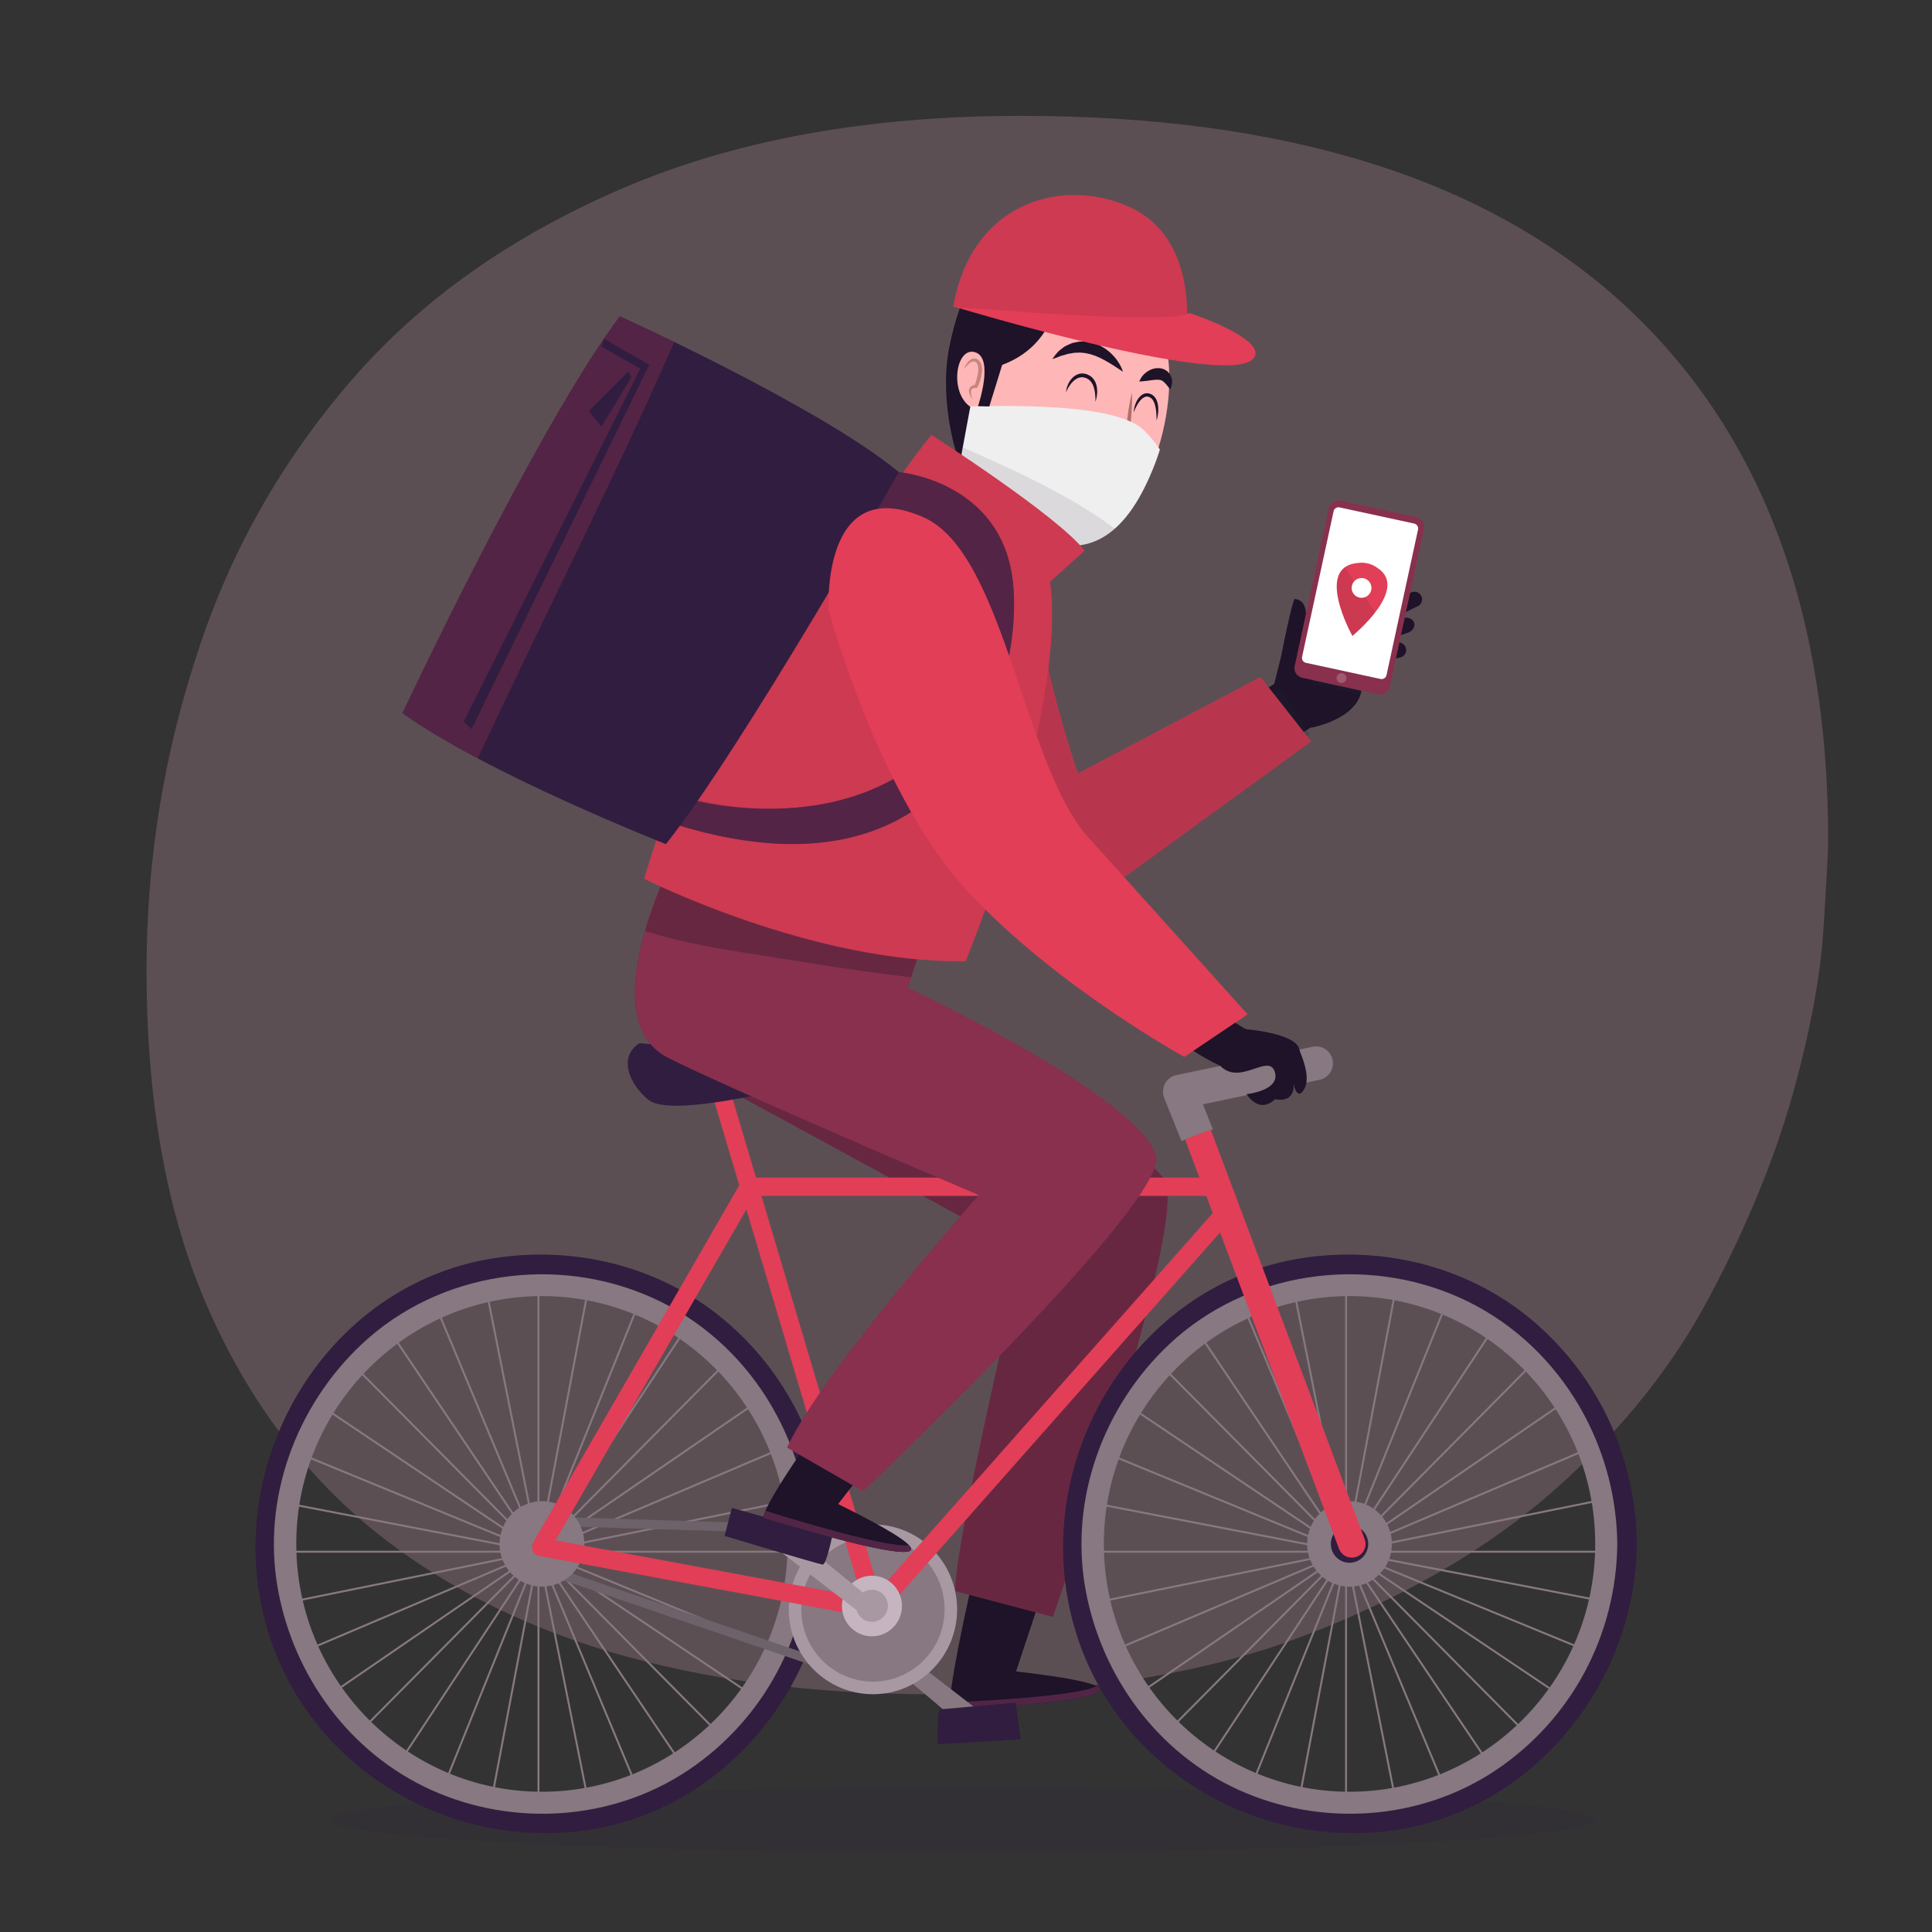 <?xml version="1.0" encoding="utf-8"?>
<!-- Generator: Adobe Illustrator 27.5.0, SVG Export Plug-In . SVG Version: 6.00 Build 0)  -->
<svg version="1.1" xmlns="http://www.w3.org/2000/svg" xmlns:xlink="http://www.w3.org/1999/xlink" x="0px" y="0px"
	 viewBox="0 0 500 500" style="enable-background:new 0 0 500 500;" xml:space="preserve">
<rect x="0" y="0" width="500" height="500" fill="#333333" stroke="none"/>
<g id="BACKGROUND">
	<g style="opacity:0.2;">
		<path style="fill:#ffbdd8;" d="M473.129,217.387c0,3.114-0.45,10.84-1.236,23.18c-0.787,12.339-3.484,26.639-7.98,42.784
			c-4.608,16.26-11.577,33.443-21.131,51.549c-9.441,18.105-22.817,34.943-40.126,50.396
			c-17.309,15.338-39.114,28.139-65.528,38.172c-26.413,10.033-58.559,14.992-96.437,14.992c-30.46,0-58.109-3.69-82.837-10.956
			c-24.727-7.381-45.97-18.567-63.729-33.559c-17.646-15.107-31.471-34.366-41.362-57.892s-14.836-51.895-14.836-84.992
			c0-27.793,4.271-55.009,13.038-81.648c8.542-26.639,22.03-50.28,40.126-71.154c18.096-20.873,41.587-37.364,70.473-49.704
			c28.886-12.339,63.055-18.567,102.619-18.567c68.45,0,120.378,16.26,155.783,48.55
			C455.371,110.945,473.129,157.305,473.129,217.387z"/>
	</g>
</g>
<g id="OBJECTS">
	<g>
		<g>
			<g>
				<g>
					<path style="fill:#1E1328;" d="M254.679,395.971c0,0-10.25,42.815-8.713,46.531c0,0,74.332-3.376,16.984-9.932l5.935-17.867
						L254.679,395.971z"/>
					<path style="fill:#522546;" d="M283.75,436.372c-4.89,2.714-32.723,3.997-38.02,4.218l0.236,1.912
						C245.966,442.502,291.637,440.427,283.75,436.372z"/>
				</g>
				<g>
					<path style="fill:#682741;" d="M176.026,218.505c0,0-24,44.383-3.333,55.143c13.817,7.194,92.217,50.09,92.217,50.09
						s-17.732,74.606-17.732,88.055l25.333,6.66c0,0,35.515-103.111,28.849-113.199c-6.667-10.087-72.667-53.126-72.667-53.126
						l5.333-14.794L176.026,218.505z"/>
				</g>
			</g>
			<g>
				<g>
					<g>
						<path style="fill:#1E1328;" d="M357.914,168.907c0.178,1.07,1.215,1.789,2.317,1.606l1.996-0.331
							c1.102-0.183,1.852-1.199,1.674-2.269l0,0c-0.178-1.07-1.215-1.789-2.317-1.607l-1.996,0.331
							C358.486,166.821,357.736,167.837,357.914,168.907L357.914,168.907z"/>
						<path style="fill:#1E1328;" d="M359.242,163.323c0.33,1.033,1.604,1.549,2.846,1.152l2.248-0.719
							c1.241-0.397,1.98-1.556,1.65-2.59l0,0c-0.33-1.033-1.604-1.549-2.846-1.152l-2.248,0.719
							C359.651,161.13,358.912,162.29,359.242,163.323L359.242,163.323z"/>
						<path style="fill:#1E1328;" d="M358.268,158.899c0.478,0.974,1.655,1.375,2.629,0.896l6.053-2.924
							c0.974-0.478,1.375-1.656,0.896-2.629l0,0c-0.478-0.974-1.655-1.375-2.629-0.896l-6.053,2.924
							C358.191,156.748,357.789,157.925,358.268,158.899L358.268,158.899z"/>
						<path style="fill:#1E1328;" d="M359.588,166.638l1.996-0.331c0.47-0.078,0.928,0.009,1.313,0.217l-0.796,3.679l-1.87,0.31
							c-1.102,0.183-2.14-0.536-2.317-1.607C357.736,167.837,358.486,166.821,359.588,166.638z"/>
						<path style="fill:#1E1328;" d="M360.892,160.734l2.248-0.719c0.405-0.129,0.812-0.16,1.19-0.109l-0.896,4.14l-1.345,0.43
							c-1.242,0.397-2.516-0.119-2.846-1.152S359.651,161.13,360.892,160.734z"/>
						<path style="fill:#1E1328;" d="M359.164,156.27l6.053-2.924c0.185-0.091,0.378-0.15,0.572-0.179l-1.031,4.764l-3.861,1.865
							c-0.974,0.479-2.151,0.077-2.629-0.896C357.789,157.925,358.191,156.748,359.164,156.27z"/>
					</g>
					<path style="fill:#1E1328;" d="M331.559,169.823c2.708-13.749,3.448-14.809,3.448-14.809c4.531,0.323,2.691,7.272,2.101,9.483
						c4.604,3.601,2.594,11.495,2.594,11.495l12.653,2.739c-1.305,7.463-12.888,9.574-12.888,9.574l-6.381-3.083l-5.083-1.222
						L331.559,169.823z"/>
					<g>
						<polygon style="fill:#1E1328;" points="343.75,185.364 329.134,194.779 321.217,182.488 334.299,174.061 						"/>
						<g>
							
								<rect x="326.704" y="178.867" transform="matrix(0.841 -0.541 0.541 0.841 -48.053 209.014)" style="opacity:0.2;fill:#1E283A;" width="9.018" height="14.62"/>
							<g>
								<path style="opacity:0.2;fill:#1E283A;" d="M339.475,177.045l0.228-1.053l12.653,2.739c-0.063,0.361-0.151,0.71-0.26,1.046
									L339.475,177.045z"/>
							</g>
						</g>
					</g>
				</g>
				<g>
					<g>
						<path style="fill:#88304E;" d="M335.055,172.376c-0.298,1.378,0.577,2.736,1.954,3.034l19.643,4.252
							c1.378,0.298,2.736-0.577,3.034-1.954l8.841-40.846c0.298-1.378-0.577-2.736-1.954-3.034l-19.643-4.252
							c-1.378-0.298-2.736,0.577-3.034,1.954L335.055,172.376z"/>
						<path style="fill:#FFFFFF;" d="M336.977,169.996c-0.151,0.7,0.293,1.39,0.993,1.541l19.319,4.182
							c0.7,0.151,1.39-0.293,1.541-0.993l8.158-37.689c0.152-0.7-0.293-1.39-0.993-1.541l-19.319-4.182
							c-0.7-0.152-1.39,0.293-1.541,0.993L336.977,169.996z"/>
						<path style="opacity:0.2;fill:#FFFFFF;" d="M345.938,175.22c-0.149,0.689,0.288,1.368,0.977,1.517
							c0.689,0.149,1.368-0.288,1.517-0.977c0.149-0.689-0.288-1.368-0.977-1.517C346.766,174.094,346.087,174.531,345.938,175.22z"
							/>
					</g>
					<g>
						<path style="fill:#E23E57;" d="M349.996,164.576c0,0,0.003-0.002,0.004-0.003c0,0.001,0.002,0.004,0.002,0.004l0.001-0.007
							c0.262-0.214,14.809-12.19,6.512-17.568c-0.801-0.607-1.764-1.049-2.837-1.253c-0.724-0.138-1.44-0.151-2.127-0.067
							c-11.529,0.867-1.724,18.58-1.554,18.887L349.996,164.576z"/>
						<path style="opacity:0.1;fill:#060D19;" d="M347.999,146.855l7.906,11.627c-2.567,3.342-5.78,5.988-5.902,6.088l-0.001,0.007
							c0,0-0.002-0.003-0.002-0.004c-0.001,0.001-0.004,0.003-0.004,0.003l0.001-0.007
							C349.85,164.304,342.476,150.979,347.999,146.855z"/>
						<path style="fill:#FFFFFF;" d="M354.884,152.635c-0.265,1.391-1.607,2.304-2.998,2.039c-1.391-0.265-2.304-1.607-2.039-2.998
							c0.265-1.391,1.607-2.304,2.998-2.039S355.149,151.244,354.884,152.635z"/>
					</g>
				</g>
				<g>
					<path style="fill:#E23E57;" d="M339.325,191.888l-13.108-16.677l-47.235,24.925c-7.223-21.003-11.257-43.988-11.621-45.081v-2
						c-9.279,16.497-8.194,38.441-4.964,55.832l-5.938,3.133l9.017,10.337c2.483,9.187,4.886,15.198,4.886,15.198
						s2.797-0.913,6.226-2.461l1.274,1.461L339.325,191.888z"/>
					<path style="opacity:0.2;fill:#111823;" d="M339.325,191.888l-13.108-16.677l-47.235,24.925
						c-7.223-21.003-11.257-43.988-11.621-45.081v-2c-9.279,16.497-8.194,38.441-4.964,55.832l-5.938,3.133l9.017,10.337
						c2.483,9.187,4.886,15.198,4.886,15.198s2.797-0.913,6.226-2.461l1.274,1.461L339.325,191.888z"/>
				</g>
			</g>
		</g>
		<g>
			<path style="opacity:0.1;fill:#311D3F;" d="M412.791,470.982c0,4.668-73.263,8.452-163.638,8.452s-163.638-3.784-163.638-8.452
				c0-4.668,73.263-8.452,163.638-8.452S412.791,466.314,412.791,470.982z"/>
			<g>
				<g>
					<g>
						<g>
							<path style="fill:#877881;" d="M349.257,335.433c35.059,0,63.581,28.771,63.581,64.135s-28.522,64.135-63.581,64.135
								c-35.059,0-63.581-28.771-63.581-64.135S314.199,335.433,349.257,335.433 M349.257,327.12
								c-39.667,0-71.823,32.436-71.823,72.449s32.156,72.449,71.823,72.449s71.823-32.436,71.823-72.449
								S388.924,327.12,349.257,327.12L349.257,327.12z"/>
							<g>
								<path style="fill:#311D3F;" d="M418.551,399.568c-0.223,23.613-11.861,45.412-31.363,58.509
									c-19.625,13.179-45.338,14.817-66.716,5.105c-20.877-9.485-35.465-29.319-39.546-51.866
									c-4.228-23.357,4.635-47.434,21.678-63.433c20.118-18.886,50.575-23.223,75.439-11.927
									C402.691,347.153,418.295,372.529,418.551,399.568c0.031,3.288,5.089,3.291,5.058,0
									c-0.208-21.973-9.585-42.631-26.069-57.025c-16.474-14.387-38.536-20.144-59.935-17.042
									c-45.008,6.525-72.658,54.773-58.948,97.645c11.157,34.89,46.816,55.627,82.252,50.49
									c35.954-5.212,62.359-38.01,62.7-74.067C423.64,396.276,418.582,396.28,418.551,399.568z"/>
							</g>
							<g>
								
									<line style="fill:none;stroke:#877881;stroke-width:0.502;stroke-miterlimit:10;" x1="348.359" y1="334.507" x2="348.359" y2="468.666"/>
								
									<line style="fill:none;stroke:#877881;stroke-width:0.502;stroke-miterlimit:10;" x1="281.859" y1="401.587" x2="414.859" y2="401.587"/>
								
									<line style="fill:none;stroke:#877881;stroke-width:0.502;stroke-miterlimit:10;" x1="301.336" y1="354.154" x2="395.382" y2="449.019"/>
								
									<line style="fill:none;stroke:#877881;stroke-width:0.502;stroke-miterlimit:10;" x1="301.336" y1="449.019" x2="395.382" y2="354.154"/>
							</g>
							<g>
								
									<line style="fill:none;stroke:#877881;stroke-width:0.502;stroke-miterlimit:10;" x1="322.544" y1="339.768" x2="374.174" y2="463.405"/>
								
									<line style="fill:none;stroke:#877881;stroke-width:0.502;stroke-miterlimit:10;" x1="287.074" y1="427.627" x2="409.644" y2="375.546"/>
								
									<line style="fill:none;stroke:#877881;stroke-width:0.502;stroke-miterlimit:10;" x1="286.77" y1="376.287" x2="409.948" y2="426.886"/>
								
									<line style="fill:none;stroke:#877881;stroke-width:0.502;stroke-miterlimit:10;" x1="323.278" y1="463.712" x2="373.44" y2="339.461"/>
							</g>
							<g>
								
									<line style="fill:none;stroke:#877881;stroke-width:0.502;stroke-miterlimit:10;" x1="335.26" y1="335.821" x2="361.458" y2="467.352"/>
								
									<line style="fill:none;stroke:#877881;stroke-width:0.502;stroke-miterlimit:10;" x1="283.162" y1="414.799" x2="413.556" y2="388.374"/>
								
									<line style="fill:none;stroke:#877881;stroke-width:0.502;stroke-miterlimit:10;" x1="292.995" y1="364.426" x2="403.723" y2="438.747"/>
								
									<line style="fill:none;stroke:#877881;stroke-width:0.502;stroke-miterlimit:10;" x1="311.52" y1="457.433" x2="385.198" y2="345.741"/>
							</g>
							<g>
								
									<line style="fill:none;stroke:#877881;stroke-width:0.502;stroke-miterlimit:10;" x1="310.978" y1="346.108" x2="385.74" y2="457.065"/>
								
									<line style="fill:none;stroke:#877881;stroke-width:0.502;stroke-miterlimit:10;" x1="293.36" y1="439.293" x2="403.358" y2="363.88"/>
								
									<line style="fill:none;stroke:#877881;stroke-width:0.502;stroke-miterlimit:10;" x1="283.036" y1="389.02" x2="413.682" y2="414.153"/>
								
									<line style="fill:none;stroke:#877881;stroke-width:0.502;stroke-miterlimit:10;" x1="335.901" y1="467.478" x2="360.817" y2="335.695"/>
							</g>
						</g>
						<g>
							<ellipse style="fill:#877881;" cx="349.257" cy="399.568" rx="10.973" ry="11.068"/>
						</g>
					</g>
					<g>
						<path style="fill:#311D3F;" d="M354.088,399.568c0,2.691-2.163,4.873-4.831,4.873c-2.668,0-4.83-2.182-4.83-4.873
							c0-2.691,2.163-4.873,4.83-4.873C351.925,394.695,354.088,396.877,354.088,399.568z"/>
					</g>
				</g>
				<g>
					<g>
						<path style="fill:#877881;" d="M140.257,335.433c35.059,0,63.581,28.771,63.581,64.135s-28.522,64.135-63.581,64.135
							c-35.059,0-63.581-28.771-63.581-64.135S105.199,335.433,140.257,335.433 M140.257,327.12
							c-39.666,0-71.823,32.436-71.823,72.449s32.156,72.449,71.823,72.449s71.823-32.436,71.823-72.449
							S179.924,327.12,140.257,327.12L140.257,327.12z"/>
						<g>
							<path style="fill:#311D3F;" d="M209.551,399.568c-0.223,23.613-11.86,45.412-31.363,58.509
								c-19.625,13.179-45.338,14.817-66.716,5.105c-20.877-9.485-35.465-29.319-39.546-51.866
								c-4.228-23.357,4.635-47.434,21.678-63.433c20.118-18.886,50.575-23.223,75.439-11.927
								C193.691,347.153,209.295,372.529,209.551,399.568c0.031,3.288,5.089,3.291,5.058,0
								c-0.208-21.973-9.585-42.631-26.069-57.025c-16.474-14.387-38.536-20.144-59.935-17.042
								c-45.008,6.525-72.658,54.773-58.948,97.645c11.157,34.89,46.816,55.627,82.252,50.49c35.954-5.212,62.359-38.01,62.7-74.067
								C214.64,396.276,209.582,396.28,209.551,399.568z"/>
						</g>
						<g>
							
								<line style="fill:none;stroke:#877881;stroke-width:0.502;stroke-miterlimit:10;" x1="139.359" y1="334.507" x2="139.359" y2="468.666"/>
							
								<line style="fill:none;stroke:#877881;stroke-width:0.502;stroke-miterlimit:10;" x1="72.859" y1="401.587" x2="205.859" y2="401.587"/>
							
								<line style="fill:none;stroke:#877881;stroke-width:0.502;stroke-miterlimit:10;" x1="92.336" y1="354.154" x2="186.382" y2="449.019"/>
							
								<line style="fill:none;stroke:#877881;stroke-width:0.502;stroke-miterlimit:10;" x1="92.336" y1="449.019" x2="186.382" y2="354.154"/>
						</g>
						<g>
							
								<line style="fill:none;stroke:#877881;stroke-width:0.502;stroke-miterlimit:10;" x1="113.544" y1="339.768" x2="165.174" y2="463.405"/>
							
								<line style="fill:none;stroke:#877881;stroke-width:0.502;stroke-miterlimit:10;" x1="78.074" y1="427.627" x2="200.644" y2="375.546"/>
							
								<line style="fill:none;stroke:#877881;stroke-width:0.502;stroke-miterlimit:10;" x1="77.77" y1="376.287" x2="200.948" y2="426.886"/>
							
								<line style="fill:none;stroke:#877881;stroke-width:0.502;stroke-miterlimit:10;" x1="114.278" y1="463.712" x2="164.44" y2="339.461"/>
						</g>
						<g>
							
								<line style="fill:none;stroke:#877881;stroke-width:0.502;stroke-miterlimit:10;" x1="126.26" y1="335.821" x2="152.458" y2="467.352"/>
							
								<line style="fill:none;stroke:#877881;stroke-width:0.502;stroke-miterlimit:10;" x1="74.162" y1="414.799" x2="204.556" y2="388.374"/>
							
								<line style="fill:none;stroke:#877881;stroke-width:0.502;stroke-miterlimit:10;" x1="83.995" y1="364.426" x2="194.723" y2="438.747"/>
							
								<line style="fill:none;stroke:#877881;stroke-width:0.502;stroke-miterlimit:10;" x1="102.52" y1="457.433" x2="176.198" y2="345.741"/>
						</g>
						<g>
							
								<line style="fill:none;stroke:#877881;stroke-width:0.502;stroke-miterlimit:10;" x1="101.978" y1="346.108" x2="176.74" y2="457.065"/>
							
								<line style="fill:none;stroke:#877881;stroke-width:0.502;stroke-miterlimit:10;" x1="84.36" y1="439.293" x2="194.358" y2="363.88"/>
							
								<line style="fill:none;stroke:#877881;stroke-width:0.502;stroke-miterlimit:10;" x1="74.036" y1="389.02" x2="204.682" y2="414.153"/>
							
								<line style="fill:none;stroke:#877881;stroke-width:0.502;stroke-miterlimit:10;" x1="126.901" y1="467.478" x2="151.817" y2="335.695"/>
						</g>
					</g>
				</g>
				<g>
					
						<polygon style="fill:none;stroke:#6D6269;stroke-width:2.365;stroke-linecap:round;stroke-linejoin:round;stroke-miterlimit:10;" points="
						226.209,396.302 139.668,393.63 136.725,404.616 221.53,433.598 					"/>
					<g>
						<path style="fill:#877881;" d="M225.699,421.38l27.599,21.323c0,0-4.991,4.721-4.046,4.782
							c1.837,0.12-26.586-22.801-26.586-22.801L225.699,421.38z"/>
						<path style="fill:#311D3F;" d="M264.154,450.114l-21.448,1.296c0,0-0.289-8.934,0.653-9.033
							c0.942-0.099,19.499-1.731,19.499-1.731L264.154,450.114z"/>
					</g>
					<g>
						<ellipse style="fill:#A898A2;" cx="225.914" cy="416.493" rx="21.782" ry="21.972"/>
						<ellipse style="fill:#877881;" cx="225.914" cy="416.493" rx="18.544" ry="18.706"/>
					</g>
					<g>
						<ellipse style="fill:#877881;" cx="140.257" cy="399.568" rx="10.973" ry="11.068"/>
					</g>
				</g>
				<g>
					<g>
						<g>
							
								<line style="fill:none;stroke:#E23E57;stroke-width:7.095;stroke-linecap:round;stroke-linejoin:round;stroke-miterlimit:10;" x1="307.647" y1="287.332" x2="349.855" y2="399.568"/>
							
								<polyline style="fill:none;stroke:#E23E57;stroke-width:4.73;stroke-linecap:round;stroke-linejoin:round;stroke-miterlimit:10;" points="
								184.999,277.237 226.405,416.394 140.044,400.36 193.83,307.127 313.927,307.127 317.459,313.461 226.405,416.394 							"/>
						</g>
						<path style="fill:#311D3F;" d="M165.477,269.984l43.526,3.796c0,0,0.545,6.522-5.318,7.871
							c-5.863,1.348-30.805,7.255-35.912,2.975C162.666,280.346,160.028,273.538,165.477,269.984z"/>
					</g>
					<g>
						<g>
							<path style="fill:#877881;" d="M305.774,295.316c2.642-1.202,5.354-2.209,8.122-3.054l-2.593-6.463l30.138-6.329
								c2.35-0.452,3.891-2.741,3.443-5.111c-0.449-2.371-2.719-3.93-5.069-3.473l-35.321,7.327
								c-1.273,0.245-2.372,1.053-2.992,2.202c-0.62,1.149-0.697,2.517-0.211,3.73L305.774,295.316z"/>
						</g>
						<path style="fill:#1E1328;" d="M321.718,266.286c0,0,13.109,0.912,14.465,5.016c1.356,4.104-0.689,7.721-6.031,13.007
							c-4.365,4.318-7.53-1.151-7.53-1.151s9.041-0.912,7.233-5.928c-1.808-5.016-10.397,5.472-15.369-3.192
							C309.512,265.375,321.718,266.286,321.718,266.286z"/>
					</g>
					<g>
						<ellipse style="fill:#C6B5C1;" cx="225.655" cy="415.637" rx="7.774" ry="7.842"/>
						<path style="fill:#A898A2;" d="M224.666,418.986l-27.664-21.238c0,0,4.976-4.736,4.031-4.795
							c-1.837-0.114,26.655,22.719,26.655,22.719L224.666,418.986z"/>
						<path style="fill:#311D3F;" d="M189.4,390.233l25.983,7.287c0,0-1.52,7.424-2.467,7.386c-0.946-0.039-25.39-7.408-25.39-7.408
							L189.4,390.233z"/>
						<path style="fill:#A898A2;" d="M229.78,415.583c0,2.298-1.847,4.161-4.125,4.161c-2.278,0-4.125-1.863-4.125-4.161
							c0-2.298,1.847-4.161,4.125-4.161C227.933,411.422,229.78,413.284,229.78,415.583z"/>
					</g>
				</g>
			</g>
		</g>
		<g>
			<g>
				<g>
					<path style="fill:#1E1328;" d="M216.903,362.362c0,0-19.515,26.458-19.305,30.48c0,0,71.135,22.013,19.305-3.598l11.541-14.817
						L216.903,362.362z"/>
					<path style="fill:#522546;" d="M235.228,399.874c-5.51,0.899-32.152-7.326-37.215-8.914l-0.414,1.881
						C197.598,392.841,241.304,406.366,235.228,399.874z"/>
				</g>
				<g>
					<path style="fill:#88304E;" d="M176.026,218.505c0,0-24,44.383-3.333,55.143c13.817,7.194,80.623,35.643,80.623,35.643
						s-40.298,45.173-49.631,65.347l19.675,11.314c0,0,79.355-75.297,75.801-86.878c-4.816-15.693-64.258-43.441-64.258-43.441
						l5.456-16.51L176.026,218.505z"/>
					<path style="fill:#682741;" d="M191.324,246.334c14.059,2.25,28.18,4.639,42.317,6.318c0.72,0.086,1.441,0.168,2.162,0.251
						l4.554-13.781l-64.332-20.617c0,0-5.652,10.453-9.108,22.443C174.844,243.503,183.153,245.027,191.324,246.334z"/>
				</g>
			</g>
			<g>
				<g>
					<path style="fill:#FFB6B6;" d="M249.11,88.635c0,0,3.078-18.861,29.624-18.51c26.546,0.35,27.254,29.788,19.821,49.413
						c-7.433,19.625-17.278,23.575-27.896,20.421C260.041,136.804,239.553,124.731,249.11,88.635z"/>
					<g style="opacity:0.7;">
						<path style="fill:#AF7068;" d="M251.693,103.345c-0.242-0.295-0.447-0.62-0.61-0.973c-0.08-0.177-0.157-0.359-0.214-0.552
							c-0.054-0.193-0.109-0.395-0.104-0.613c-0.008-0.211,0.017-0.45,0.121-0.668c0.081-0.224,0.259-0.433,0.452-0.565
							c0.198-0.154,0.41-0.226,0.625-0.297c0.109-0.046,0.21-0.043,0.317-0.066l0.318-0.049l-0.372,0.25
							c0.315-0.857,0.583-1.766,0.766-2.657c0.171-0.89,0.283-1.812,0.071-2.587c-0.066-0.178-0.116-0.377-0.235-0.511l-0.077-0.113
							c0,0-0.057-0.072-0.007-0.025l-0.068-0.059c-0.085-0.064-0.192-0.188-0.253-0.211c-0.104-0.057-0.251-0.131-0.423-0.122
							c-0.166-0.002-0.356,0.044-0.542,0.136c-0.189,0.08-0.375,0.205-0.55,0.344c-0.179,0.135-0.357,0.285-0.523,0.45
							c-0.335,0.326-0.641,0.692-0.942,1.069c0.161-0.458,0.394-0.886,0.66-1.3c0.267-0.415,0.589-0.809,1.038-1.116
							c0.217-0.159,0.492-0.28,0.801-0.316c0.304-0.046,0.632,0.016,0.949,0.183c0.156,0.076,0.211,0.14,0.319,0.215l0.072,0.054
							c0.098,0.083,0.068,0.071,0.109,0.111l0.142,0.17c0.205,0.221,0.306,0.495,0.417,0.752c0.088,0.264,0.158,0.532,0.176,0.796
							c0.046,0.268,0.024,0.523,0.034,0.784c-0.025,0.511-0.081,1.016-0.199,1.499c-0.21,0.978-0.546,1.89-0.965,2.794l-0.111,0.239
							l-0.262,0.011l-0.243,0.01c-0.078,0.008-0.171-0.007-0.238,0.019c-0.147,0.031-0.298,0.06-0.408,0.132
							c-0.071,0.022-0.109,0.071-0.159,0.111c-0.057,0.035-0.096,0.088-0.128,0.147c-0.081,0.106-0.128,0.255-0.146,0.413
							C251.199,101.891,251.434,102.646,251.693,103.345z"/>
					</g>
					<g>
						<path style="fill:#AF7068;" d="M292.943,101.664c0,0,0.018,0.249,0.025,0.682c-0.003,0.432,0.022,1.052,0,1.791
							c-0.03,1.479-0.155,3.443-0.359,5.397c-0.212,1.954-0.502,3.9-0.785,5.352c-0.134,0.727-0.29,1.328-0.378,1.751
							c-0.099,0.422-0.169,0.661-0.169,0.661s-0.018-0.249-0.026-0.682c0.003-0.432-0.023-1.053-0.001-1.791
							c0.029-1.479,0.155-3.442,0.361-5.397c0.212-1.954,0.504-3.899,0.787-5.352c0.134-0.727,0.289-1.328,0.378-1.751
							C292.873,101.904,292.943,101.664,292.943,101.664z"/>
					</g>
					<path style="fill:#EFEFEF;" d="M296.107,111.404c-7.158-7.221-36.32-6.48-47.83-6.126c-1.582,24.904,13.455,32.296,22.6,35.013
						c10.718,3.184,20.656-0.803,28.159-20.613c0.41-1.083,0.791-2.2,1.149-3.335C299.11,114.749,297.773,113.086,296.107,111.404z"
						/>
					<path style="opacity:0.1;fill:#1E1328;" d="M283.227,133.128c-10.921-7.067-22.742-12.341-34.583-17.583
						c2.529,16.792,14.491,22.446,22.233,24.746c6.239,1.853,12.213,1.268,17.596-3.445
						C286.77,135.548,285.031,134.296,283.227,133.128z"/>
					<path style="fill:#1E1328;" d="M248.86,117.383c0,0-0.188,2.919-0.667,1.765c-1.586-3.82-4.888-16.992-2.583-29.001
						c3-15.635,9.75-24.209,9.75-24.209l18.75,5.296c0,0,1.5,17.148-14.75,23.201l-3.333,10.76l-2.917-0.084
						c0,0,4.25-12.441-0.75-13.954c-5-1.513-6.75,10.339-1.25,14.122"/>
				</g>
				<g>
					<g>
						<path style="fill:#1E1328;" d="M283.503,103.945c0,0-0.002-0.24-0.005-0.659c0.004-0.413-0.038-1.007-0.128-1.693
							c-0.096-0.684-0.27-1.472-0.635-2.193c-0.184-0.358-0.431-0.68-0.715-0.959c-0.149-0.132-0.304-0.258-0.479-0.357
							c-0.099-0.076-0.399-0.191-0.589-0.284c-0.343-0.099-0.741-0.219-1.131-0.162c-0.382,0.046-0.771,0.132-1.112,0.336
							c-0.703,0.363-1.248,0.96-1.666,1.496c-0.406,0.549-0.721,1.052-0.883,1.431c-0.178,0.373-0.272,0.597-0.272,0.597
							s0.006-0.06,0.017-0.172c0.018-0.11,0.014-0.283,0.069-0.487c0.083-0.415,0.236-1.014,0.58-1.677
							c0.166-0.334,0.387-0.679,0.665-1.017c0.281-0.334,0.612-0.674,1.04-0.934c0.411-0.277,0.923-0.477,1.464-0.54
							c0.547-0.081,1.097,0.035,1.653,0.218c0.398,0.18,0.966,0.475,1.318,0.856c0.382,0.381,0.645,0.838,0.841,1.285
							c0.37,0.91,0.436,1.799,0.408,2.534c-0.02,0.739-0.162,1.333-0.252,1.745C283.592,103.721,283.503,103.945,283.503,103.945z"
							/>
					</g>
					<g>
						<path style="fill:#1E1328;" d="M299.321,108.814c0,0-0.004-0.221-0.01-0.607c-0.008-0.382-0.023-0.929-0.08-1.57
							c-0.065-0.64-0.165-1.383-0.401-2.111c-0.115-0.365-0.291-0.709-0.496-1.015c-0.221-0.307-0.453-0.546-0.823-0.702
							c-0.104-0.066-0.181-0.088-0.249-0.103c-0.075-0.015-0.135-0.062-0.223-0.059c-0.164-0.03-0.328-0.022-0.491,0.006
							c-0.323,0.076-0.644,0.242-0.929,0.47c-0.27,0.248-0.537,0.503-0.745,0.795c-0.216,0.282-0.402,0.572-0.563,0.847
							c-0.316,0.554-0.543,1.048-0.687,1.401c-0.141,0.358-0.222,0.563-0.222,0.563s0.004-0.221,0.051-0.608
							c0.051-0.386,0.159-0.938,0.398-1.573c0.239-0.632,0.604-1.363,1.248-2.007c0.337-0.303,0.748-0.603,1.268-0.724
							c0.263-0.054,0.53-0.072,0.801-0.031c0.248,0.034,0.599,0.145,0.764,0.244c0.438,0.195,0.852,0.6,1.11,1.001
							c0.271,0.41,0.429,0.856,0.537,1.28c0.205,0.855,0.208,1.654,0.16,2.323c-0.047,0.671-0.161,1.216-0.253,1.594
							C299.393,108.604,299.321,108.814,299.321,108.814z"/>
					</g>
					<g>
						<path style="fill:#1E1328;" d="M290.61,96.2c0,0-0.288-0.192-0.792-0.529c-0.244-0.163-0.541-0.361-0.882-0.587
							c-0.328-0.232-0.733-0.451-1.127-0.725c-0.425-0.238-0.846-0.538-1.324-0.79c-0.466-0.271-0.955-0.543-1.47-0.785
							c-0.497-0.285-1.049-0.455-1.571-0.706c-0.267-0.109-0.55-0.165-0.818-0.267c-0.271-0.094-0.541-0.201-0.823-0.232
							l-0.827-0.184c-0.275-0.06-0.553-0.051-0.828-0.086c-0.275-0.007-0.551-0.088-0.822-0.06
							c-0.272,0.017-0.541,0.036-0.811,0.038c-0.547-0.035-1.053,0.147-1.567,0.205c-0.523,0.04-0.984,0.235-1.438,0.36
							c-0.444,0.148-0.909,0.201-1.26,0.383c-0.36,0.16-0.699,0.277-0.977,0.382c-0.559,0.206-0.914,0.305-0.914,0.305
							s0.178-0.296,0.551-0.782c0.188-0.241,0.415-0.544,0.704-0.867c0.263-0.357,0.668-0.627,1.088-0.97
							c0.433-0.323,0.891-0.714,1.485-0.949c0.583-0.245,1.182-0.603,1.891-0.704c0.694-0.157,1.424-0.315,2.181-0.262
							c0.375,0.016,0.764-0.024,1.136,0.049l1.12,0.215c0.745,0.158,1.433,0.471,2.106,0.756c0.633,0.355,1.277,0.679,1.8,1.114
							c0.556,0.394,1.034,0.837,1.462,1.274c0.441,0.424,0.784,0.892,1.116,1.298c0.612,0.866,1.039,1.627,1.276,2.197
							C290.529,95.853,290.61,96.2,290.61,96.2z"/>
					</g>
					<g>
						<path style="fill:#1E1328;" d="M294.86,98.722c0,0,0.055-0.206,0.217-0.518c0.16-0.31,0.418-0.73,0.809-1.158
							c0.385-0.433,0.919-0.858,1.581-1.216c0.355-0.153,0.698-0.34,1.134-0.419c0.214-0.041,0.416-0.11,0.647-0.123l0.713-0.015
							c0.229-0.012,0.5,0.079,0.746,0.127c0.252,0.053,0.494,0.126,0.727,0.269c0.235,0.125,0.462,0.262,0.667,0.41
							c0.178,0.179,0.351,0.359,0.501,0.548c0.349,0.358,0.43,0.779,0.589,1.141c0.155,0.369,0.111,0.714,0.143,1.025
							c0.017,0.312-0.007,0.589-0.079,0.828c-0.048,0.238-0.122,0.444-0.178,0.609c-0.115,0.33-0.218,0.509-0.218,0.509
							s-0.16-0.158-0.374-0.418c-0.105-0.13-0.24-0.282-0.357-0.455c-0.113-0.179-0.287-0.347-0.449-0.516
							c-0.173-0.156-0.284-0.39-0.482-0.5c-0.188-0.107-0.31-0.314-0.492-0.341c-0.084-0.029-0.15-0.071-0.213-0.117
							c-0.086-0.005-0.159-0.015-0.224-0.043c-0.055-0.041-0.15-0.026-0.232-0.039c-0.09-0.001-0.146-0.054-0.262-0.031
							c-0.201-0.009-0.413-0.02-0.669,0.006c-0.237-0.009-0.514,0.061-0.779,0.066c-0.589,0.081-1.138,0.156-1.609,0.22
							c-0.514,0.054-0.969,0.108-1.308,0.126C295.078,98.721,294.86,98.722,294.86,98.722z"/>
					</g>
				</g>
				<g>
					<path style="fill:#E23E57;" d="M307.027,85.356c0,0,3-22.864-13.667-31.27c-16.667-8.406-41.667-3.026-46.667,25.218
						L307.027,85.356z"/>
					<path style="opacity:0.1;fill:#111823;" d="M307.027,85.356c0,0,3-22.864-13.667-31.27
						c-16.667-8.406-41.667-3.026-46.667,25.218L307.027,85.356z"/>
					<path style="fill:#E23E57;" d="M246.693,79.304c0,0,69,20.847,77.333,13.786c4.685-3.97-10-10.087-16.333-12.105
						C303.36,84.348,246.693,79.304,246.693,79.304z"/>
				</g>
			</g>
			<g>
				<g>
					<path style="fill:#E23E57;" d="M280.692,142.515c-6.82-8.943-39.653-29.972-39.653-29.972
						c-5.945,7.408-9.728,13.174-12.013,17.048c-23.787,8.404-44.647,39.389-62.324,97.837c0,0,43.647,22.014,83.203,21.326
						c0,0,26.263-63.591,21.867-98.205L280.692,142.515z"/>
					<path style="opacity:0.1;fill:#111823;" d="M280.692,142.515c-6.82-8.943-39.653-29.972-39.653-29.972
						c-5.945,7.408-9.728,13.174-12.013,17.048c-23.787,8.404-44.647,39.389-62.324,97.837c0,0,43.647,22.014,83.203,21.326
						c0,0,26.263-63.591,21.867-98.205L280.692,142.515z"/>
				</g>
				<g>
					<g>
						<path style="fill:#311D3F;" d="M232.618,122.177c0,0,26.075,2.211,29.409,27.544c3.333,25.333-12.667,86-86,64l0.667-7.333
							c0,0,41.333,12.667,67.333-14.667c26-27.333-21.333-62.667-21.333-62.667L232.618,122.177z"/>
						<path style="opacity:0.4;fill:#88304E;" d="M232.618,122.177c0,0,26.075,2.211,29.409,27.544c3.333,25.333-12.667,86-86,64
							l4.397-6.83c0,0,37.414,11.327,63.603-15.17c26.519-26.83-19.324-58.8-19.324-58.8L232.618,122.177z"/>
					</g>
					<g>
						<g>
							<path style="fill:#311D3F;" d="M172.344,218.464c0,0-46.365-18.223-68.195-33.896c0,0,34.448-73.5,56.253-102.736
								c0,0,51.851,23.485,72.217,40.347C232.618,122.177,192.409,193.068,172.344,218.464z"/>
							<path style="opacity:0.4;fill:#88304E;" d="M174.518,88.505c-8.39-4.08-14.116-6.674-14.116-6.674
								c-21.805,29.236-56.253,102.736-56.253,102.736c5.362,3.85,12.205,7.853,19.477,11.702
								C140.443,160.283,158.53,124.787,174.518,88.505z"/>
						</g>
						<g>
							<polygon style="fill:#311D3F;" points="155.693,89.722 165.693,95.388 120.027,186.722 122.027,188.722 168.027,94.388 
								156.36,87.722 							"/>
							<polygon style="fill:#311D3F;" points="152.36,106.388 162.693,96.055 163.36,97.722 155.693,110.388 							"/>
						</g>
					</g>
				</g>
				<g>
					<g>
						<path style="fill:#1E1328;" d="M315.88,275.844c0,0-13.191-5.4-20.456-17.549l13.383-5.014c0,0,5.162,8.678,13.765,13.113
							L315.88,275.844z"/>
						<path style="fill:#1E1328;" d="M335.776,270.761c0,0,3.777,7.282,1.847,10.923c-1.931,3.641-2.854-1.185-2.854-1.185
							s0.755,4.996-4.869,3.98L335.776,270.761z"/>
					</g>
					<path style="fill:#E23E57;" d="M214.442,157.946c0,0-2.046-35.773,24.552-24.078c21.366,9.395,25.916,66.041,43.647,83.928
						l40.237,44.715l-16.368,11.007c0,0-32.736-17.886-55.923-42.652C227.4,206.102,214.442,157.946,214.442,157.946z"/>
				</g>
			</g>
		</g>
	</g>
</g>
</svg>
